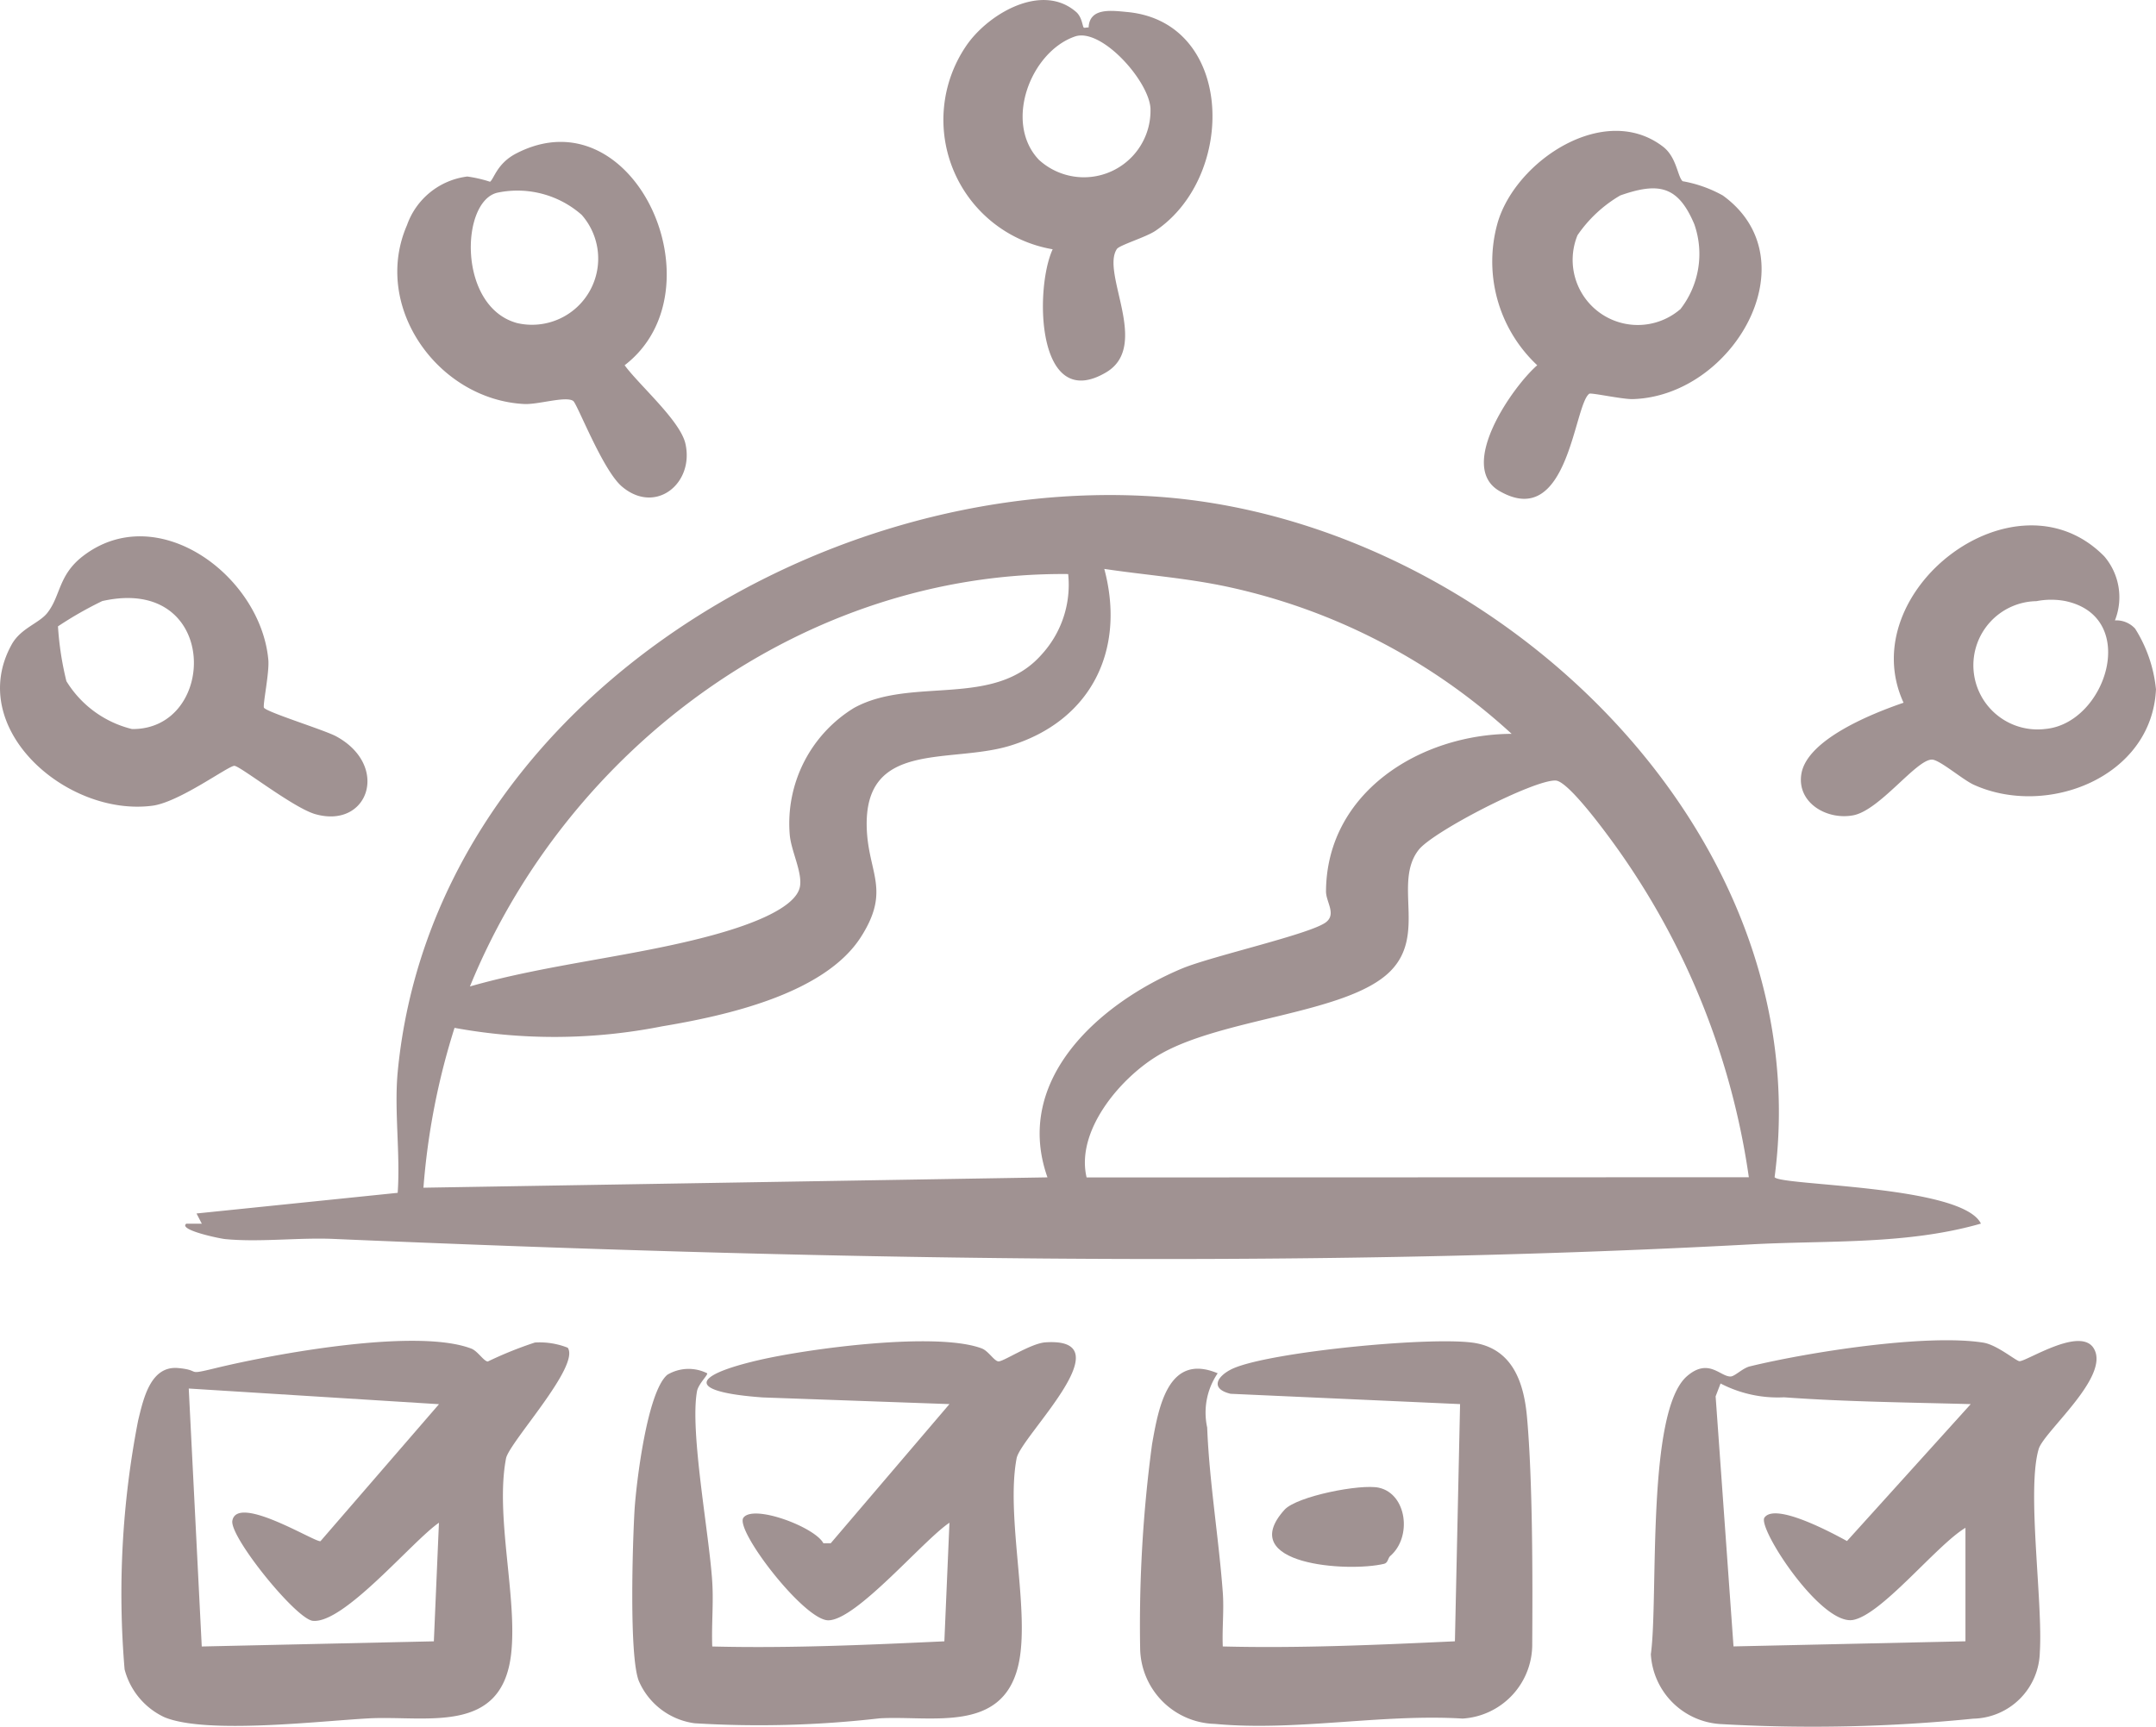 <svg xmlns="http://www.w3.org/2000/svg" width="87.371" height="70"><g fill="#a09292" data-name="Group 2058"><path d="M16.118 43.435c1.409-14.643 16.948-24.288 30.822-23.3 13.489.962 26.833 13.492 24.975 27.581.255.353 7.6.317 8.361 1.881-3.013.865-6.193.673-9.3.841-18.775 1.014-38.643.59-57.464-.22-1.421-.061-3.006.143-4.394.006-.222-.022-1.9-.37-1.57-.622h.631l-.215-.415 8.152-.837c.112-1.589-.148-3.353.002-4.915m45.14-13.69a24.7 24.7 0 0 0-11.492-5.956c-1.669-.36-3.335-.477-5.015-.729.88 3.291-.54 6.157-3.81 7.164-2.452.755-5.974-.258-5.814 3.4.078 1.784.963 2.47-.234 4.349-1.481 2.325-5.5 3.2-8.073 3.63a22.4 22.4 0 0 1-8.4.06 28.6 28.6 0 0 0-1.26 6.479l25.288-.419c-1.4-3.958 2.1-7.054 5.437-8.459 1.2-.506 5.226-1.4 5.851-1.884.431-.335-.007-.827 0-1.258.028-4.005 3.816-6.36 7.522-6.377m-17.971-6.477c-10.675-.1-20.277 7-24.243 16.717 3.188-.916 6.754-1.227 9.911-2.1.871-.242 3.332-.965 3.468-1.981.08-.591-.365-1.415-.42-2.081a5.49 5.49 0 0 1 2.6-5.125c2.35-1.3 5.7.04 7.63-2.192a4.18 4.18 0 0 0 1.054-3.238m27.584 24.45a30.4 30.4 0 0 0-5.262-13.23c-.389-.55-2.03-2.823-2.564-2.85-.869-.044-4.969 2.064-5.552 2.807-1.041 1.326.319 3.435-1.145 4.916-1.746 1.766-6.953 1.888-9.492 3.465-1.513.939-3.263 3.038-2.822 4.9Z" data-name="Path 17658"/><path d="M84.843 54.646c.71 1.131-2.015 3.377-2.226 4.088-.494 1.667.176 6.21.046 8.242a2.757 2.757 0 0 1-2.7 2.688 65 65 0 0 1-10.251.218 3.01 3.01 0 0 1-2.812-2.831c.313-2.265-.2-9.849 1.472-11.276.874-.748 1.343.037 1.765.019.167-.007.487-.34.772-.409 2.36-.575 7.141-1.328 9.458-.964.568.089 1.336.753 1.474.753.296.002 2.448-1.41 3.002-.528m-5.194 11.882v-4.6c-1.157.689-3.37 3.5-4.544 3.732-1.3.26-3.9-3.739-3.6-4.148.446-.625 2.794.651 3.343.952l5.015-5.55c-2.508-.069-5.071-.094-7.565-.276a5.03 5.03 0 0 1-2.573-.56l-.2.521.725 10.136Z" data-name="Path 17659"/><path d="M23.007 54.628c.516.742-2.372 3.839-2.5 4.485-.449 2.343.469 5.66.205 7.938-.381 3.284-3.433 2.48-5.756 2.6-1.991.106-6.6.658-8.295-.047a2.96 2.96 0 0 1-1.612-1.94 36.6 36.6 0 0 1 .549-10.088c.209-.85.49-2.226 1.621-2.124.97.088.264.308 1.484.011 2.428-.591 8.183-1.644 10.394-.8.264.1.5.509.671.524a15.5 15.5 0 0 1 1.91-.77 3.1 3.1 0 0 1 1.329.211m-5.217 2.289-10.141-.635.527 10.456 9.406-.209.206-4.807c-1.081.745-3.846 4.1-5.11 3.976-.682-.068-3.378-3.406-3.262-4.058.2-1.1 3.4.913 3.573.828Z" data-name="Path 17660"/><path d="M27.044 55.724a1.68 1.68 0 0 1 1.613-.06c.047.059-.359.433-.412.733-.294 1.646.5 5.793.619 7.73.055.865-.034 1.746 0 2.611 3.144.078 6.27-.064 9.406-.209l.206-4.807c-1.054.7-3.771 3.952-4.91 3.955-.981 0-3.791-3.661-3.441-4.156.4-.563 2.9.377 3.241 1.031h.3l4.81-5.639-7.568-.27c-3.026-.218-2.979-.856-.166-1.511 2.032-.473 7.232-1.163 9.046-.474.264.1.5.509.671.524.2.017 1.31-.733 1.909-.772 3.272-.216-1 3.811-1.17 4.7-.456 2.389.579 6.279.061 8.421-.662 2.736-3.509 2-5.613 2.119a42.7 42.7 0 0 1-7.5.2 2.88 2.88 0 0 1-2.257-1.712c-.4-1-.252-5.626-.173-6.952.073-1.114.513-4.777 1.328-5.462" data-name="Path 17661"/><path d="M49.346 55.664a2.83 2.83 0 0 0-.425 2.2c.082 2.161.471 4.5.632 6.68.054.726-.031 1.468 0 2.193 3.145.078 6.271-.064 9.407-.209l.209-9.615-9.3-.418c-.831-.2-.562-.7.045-1 1.445-.7 8.359-1.365 9.937-1.044 1.494.3 1.911 1.669 2.03 2.986.232 2.566.23 6.569.212 9.191a3.01 3.01 0 0 1-2.82 3.032c-3.289-.2-6.774.524-10.04.216a3.11 3.11 0 0 1-3.029-3.049 55 55 0 0 1 .483-8.29c.265-1.498.65-3.715 2.659-2.873" data-name="Path 17662"/><path d="M10.698 28.688c.139.189 2.443.9 2.923 1.157 2.191 1.191 1.31 3.764-.841 3.156-.893-.253-3.027-1.939-3.279-1.959-.225-.019-2.231 1.475-3.327 1.617-3.486.453-7.58-3.148-5.7-6.536.365-.659 1.108-.856 1.441-1.276.549-.692.441-1.535 1.451-2.31 3.013-2.31 7.2.8 7.508 4.209.047.52-.237 1.859-.176 1.942M2.35 25.396a12.5 12.5 0 0 0 .341 2.214 4.32 4.32 0 0 0 2.66 1.941c3.491.034 3.557-6.26-1.206-5.188a15 15 0 0 0-1.795 1.025Z" data-name="Path 17663"/><path d="M68.187 7.345a5.2 5.2 0 0 1 1.627.577c3.6 2.6.444 8.131-3.643 8.255-.42.012-1.7-.27-1.767-.217-.63.46-.842 5.567-3.644 3.94-1.721-1 .543-4.237 1.536-5.095a5.76 5.76 0 0 1-1.6-5.793c.742-2.506 4.336-4.892 6.705-3.061.548.428.58 1.208.786 1.394m-.1 5.2a3.64 3.64 0 0 0 .573-3.46c-.653-1.542-1.427-1.716-3-1.163a5.4 5.4 0 0 0-1.732 1.612 2.639 2.639 0 0 0 4.157 3.006Z" data-name="Path 17664"/><path d="M19.858 7.367c.162-.116.282-.741 1.055-1.143 4.789-2.49 8.371 5.531 4.4 8.581.6.817 2.254 2.247 2.464 3.181.362 1.618-1.219 2.89-2.576 1.733-.782-.666-1.808-3.352-1.972-3.467-.3-.209-1.418.153-1.987.124-3.491-.179-6.183-3.951-4.748-7.252a2.98 2.98 0 0 1 2.444-1.969 5.3 5.3 0 0 1 .92.212m3.714 1.342a3.94 3.94 0 0 0-3.38-.906c-1.533.288-1.666 4.643.771 5.294a2.682 2.682 0 0 0 2.609-4.388" data-name="Path 17665"/><path d="M85.707 25.147a1.03 1.03 0 0 1 .819.335 5.64 5.64 0 0 1 .844 2.46c-.168 3.572-4.426 5.207-7.381 3.868-.455-.206-1.394-1.022-1.7-1.021-.635 0-2.11 2.048-3.181 2.257s-2.3-.506-2.108-1.678c.236-1.411 2.912-2.463 4.141-2.884-2.074-4.509 4.534-9.6 8.136-5.931a2.55 2.55 0 0 1 .43 2.594m-3.181-.78a2.6 2.6 0 1 0 .363 5.18c2.462-.223 3.851-4.561.787-5.188a3.1 3.1 0 0 0-1.15.008" data-name="Path 17666"/><path d="M43.916 1.115c.024.028.135-.01.2 0 .035-.817.931-.688 1.572-.627 4.327.414 4.437 6.646 1.135 8.868-.383.259-1.457.581-1.561.736-.659.978 1.368 3.932-.435 5-2.813 1.665-2.914-3.363-2.168-4.988a5.324 5.324 0 0 1-3.52-8.222c.867-1.3 3.067-2.614 4.468-1.4.24.206.257.572.309.633m-1.813 5.364a2.7 2.7 0 0 0 4.519-2.1c-.083-1.13-2-3.265-3.06-2.9-1.801.621-2.896 3.496-1.459 5" data-name="Path 17667"/><path d="M56.337 63.073c-.093.08-.086.275-.246.314-1.467.352-6.054.04-4.035-2.193.5-.547 3.086-1.056 3.825-.891 1.127.25 1.356 1.995.456 2.77" data-name="Path 17668"/></g></svg>